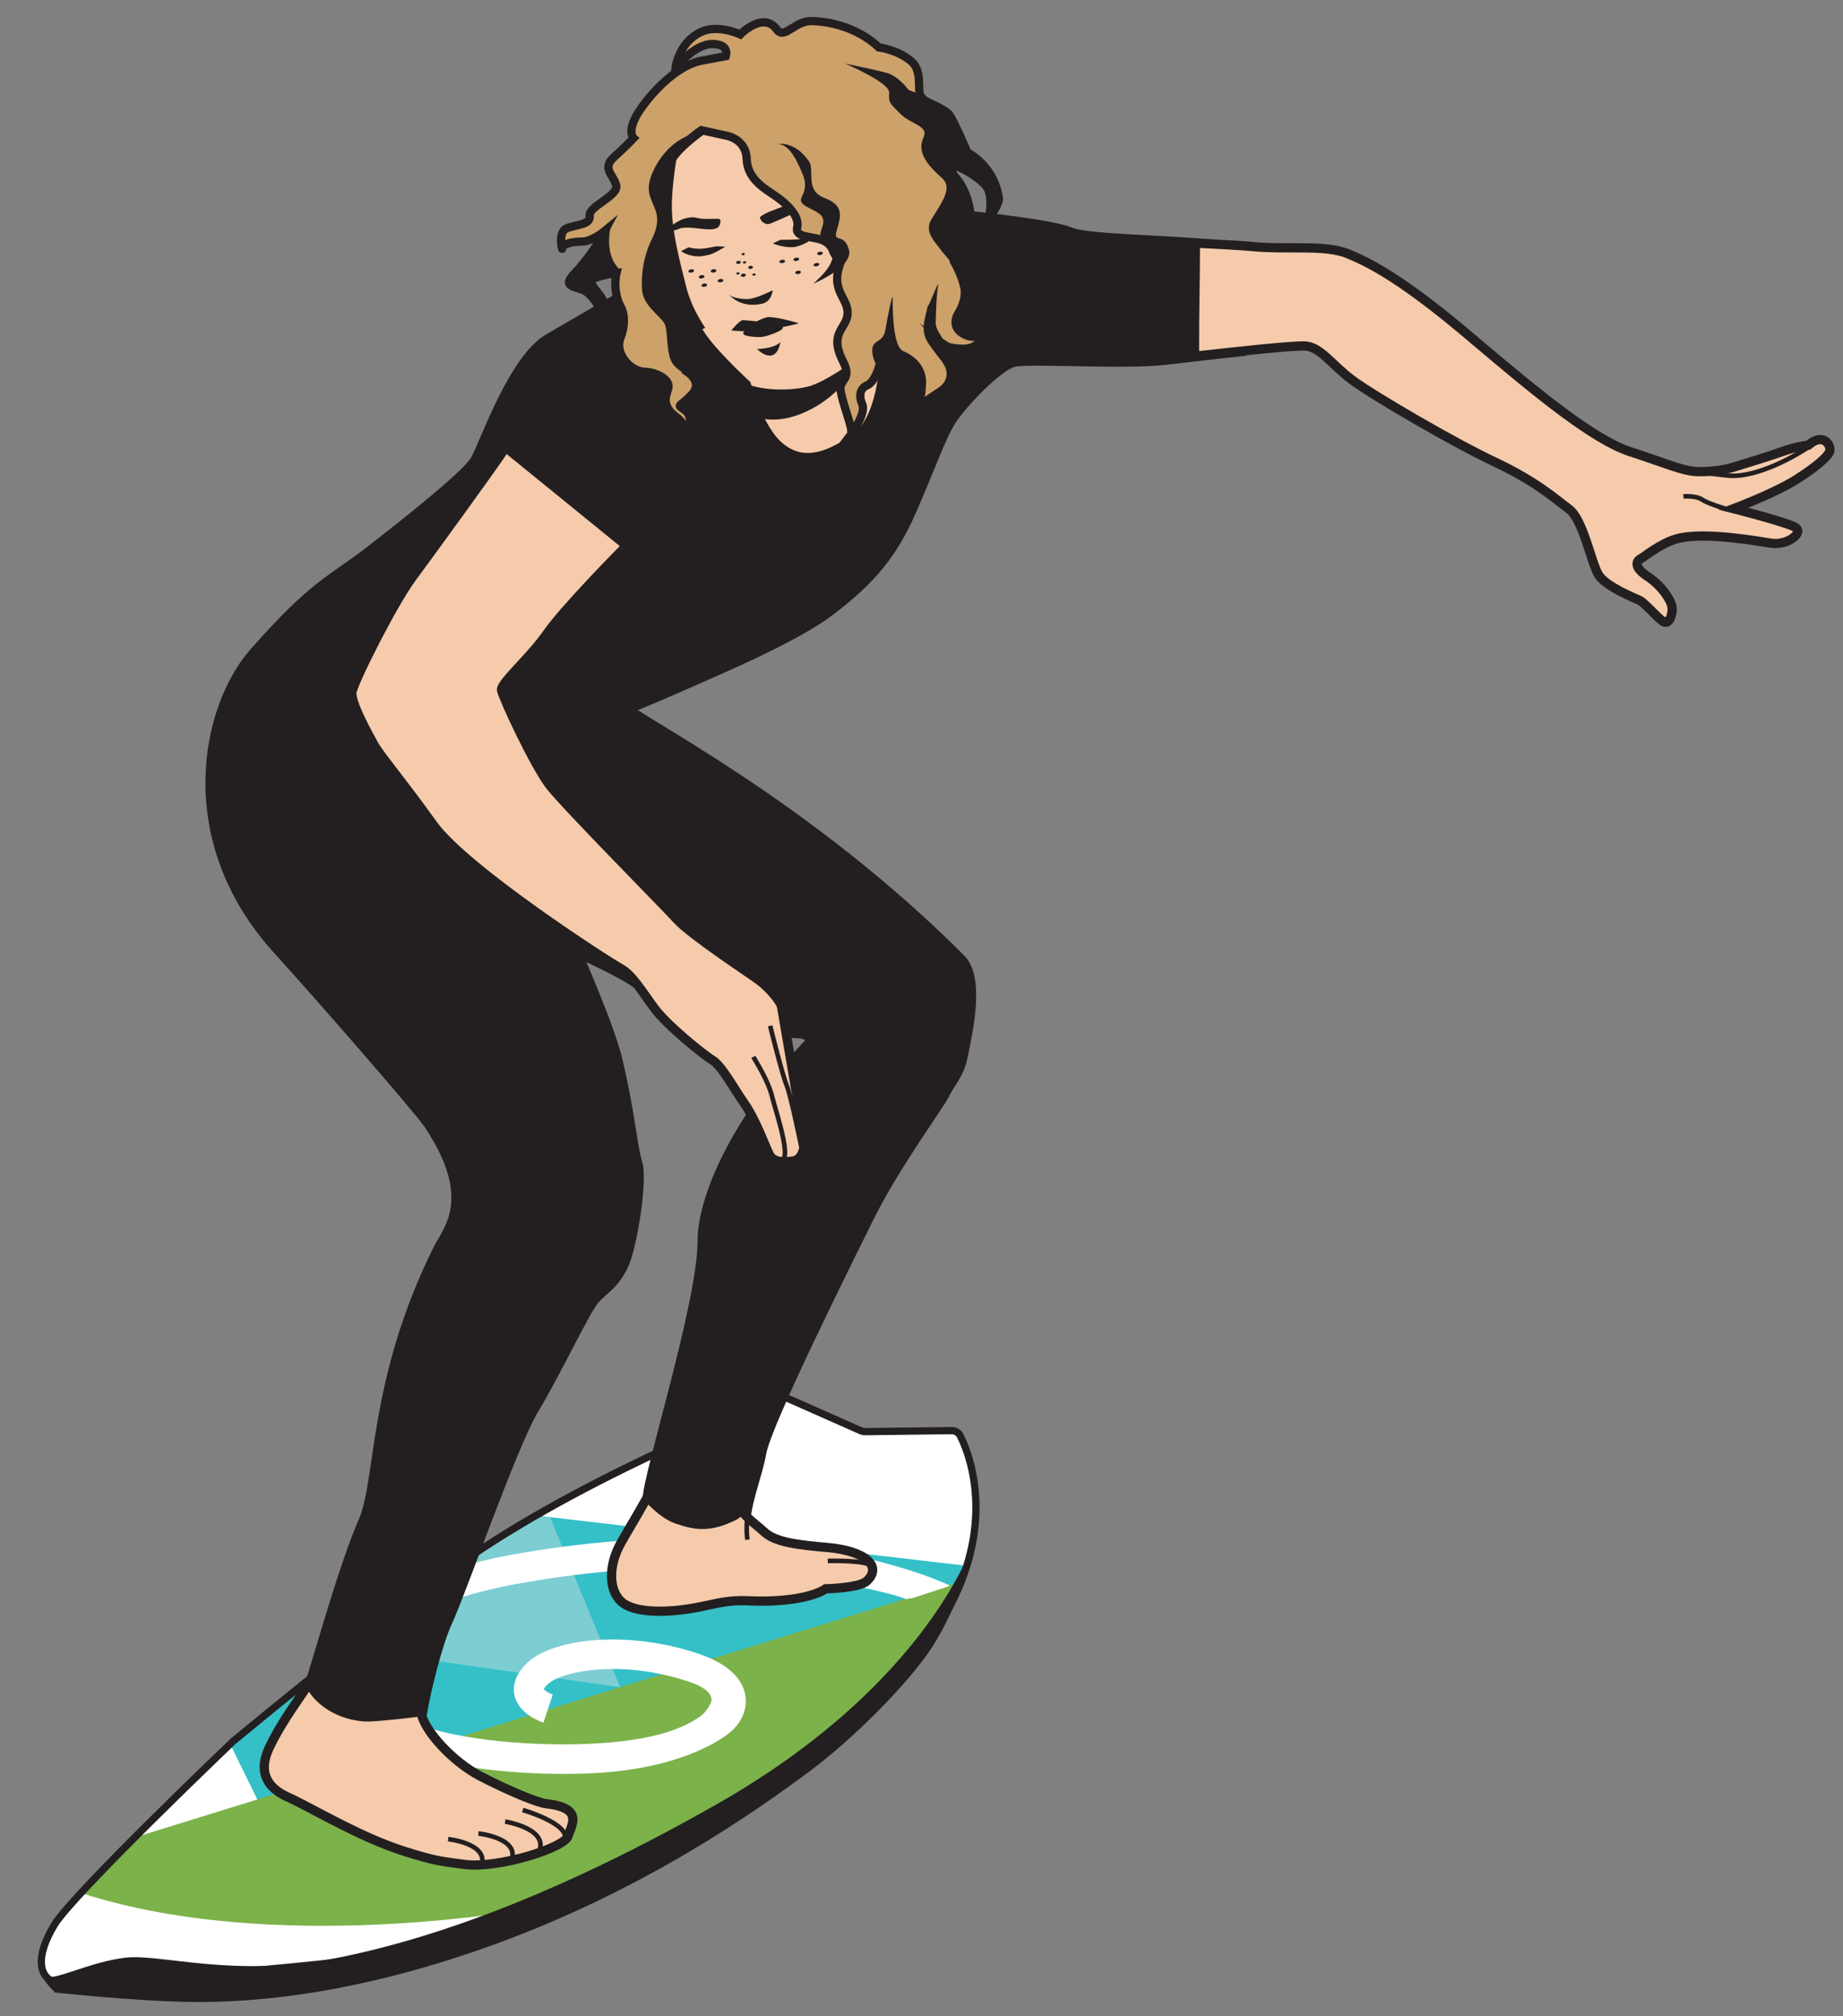<?xml version="1.0" encoding="iso-8859-1"?>
<!-- Generator: Adobe Illustrator 25.0.1, SVG Export Plug-In . SVG Version: 6.00 Build 0)  -->
<svg version="1.1" id="Layer_1" xmlns="http://www.w3.org/2000/svg" xmlns:xlink="http://www.w3.org/1999/xlink" x="0px" y="0px"
	 viewBox="0 0 175.549 192" style="enable-background:new 0 0 175.549 192;" xml:space="preserve">
<rect x="0" y="0" width="175.549" height="192" fill="#808080" stroke="none"/>
<g>
	<g>
		<defs>
			<rect id="SVGID_1_" width="175.549" height="192"/>
		</defs>
		<clipPath id="SVGID_2_">
			<use xlink:href="#SVGID_1_"  style="overflow:visible;"/>
		</clipPath>
		<path style="clip-path:url(#SVGID_2_);fill:#FFFFFF;" d="M4.774,188.881c0,0,41.263,3.119,77.154-24.665
			c0,0,2.876-3.101,7.951-10.188c6.25-8.726,1.206-17.453,1.206-17.453l-8.869-0.283l-7.266-3.243c0,0-20.618,7.204-36.528,19.914
			C21.931,166.137,0,183.753,4.774,188.881"/>
	</g>
	<g>
		<defs>
			<path id="SVGID_3_" d="M36.702,154.135C21.44,167.102,1.56,180.94,6.678,188.739c0,0,42.464,3.42,78.284-27.5
				c0,0,3.771-6.691,8.528-13.654c5.858-8.572,7.007-17.915,7.007-17.915l-8.078,0.533l-7.292-0.645
				C85.127,129.558,57.117,136.791,36.702,154.135"/>
		</defs>
		<clipPath id="SVGID_4_">
			<use xlink:href="#SVGID_3_"  style="overflow:visible;"/>
		</clipPath>
		<polygon style="clip-path:url(#SVGID_4_);fill:#35C0C8;" points="25.105,172.572 10.031,141.821 28.329,139.025 
			32.497,142.151 107.654,150.927 		"/>
		<path style="clip-path:url(#SVGID_4_);fill:#7BB24A;" d="M50.59,181.733c0,0-24.928,4.706-43.667-1.734
			c0,0,4.32-4.345,4.613-4.621l80.745-24.994c0,0-10.814,15.088-19.042,20.079C65.011,175.455,53.978,180.608,50.59,181.733"
			/>
		<polygon style="clip-path:url(#SVGID_4_);fill:#7DCED3;" points="20.405,155.15 59.079,160.674 52.403,144.508 
			38.909,142.927 		"/>
		<path style="clip-path:url(#SVGID_4_);fill:#FFFFFF;" d="M60.407,168.455c-1.273,0.205-2.687,0.355-4.255,0.423
			c-5.02,0.217-12.701-0.225-17.826-2.182c-2.693-1.028-5.886-3.211-6.774-6.253c-0.503-1.725-0.163-3.455,0.985-5.003
			c3.614-4.875,13.992-6.98,16.035-7.353c11.291-2.051,21.858-2.137,31.411-0.237c6.841,1.36,10.315,3.044,10.514,3.159
			l-3.512,1.163l-0.698,0.112c0,0-0.538-0.417-6.854-1.672c-9.204-1.83-19.411-1.756-30.357,0.246
			c-5.546,1.011-12.112,3.338-14.278,6.259c-0.62,0.836-0.797,1.666-0.543,2.538c0.486,1.664,2.526,3.436,5.077,4.41
			c4.722,1.804,11.947,2.205,16.699,1.999c6.545-0.282,9.211-1.597,10.693-2.629c0.478-0.332,1.099-1.29,1.054-1.602
			c-0.063-0.446-0.344-1.083-2.167-1.692c-6.389-2.135-12.026-1.022-13.387,0.2c-0.289,0.259-0.401,0.431-0.443,0.514
			c0.136,0.16,0.537,0.401,0.867,0.514l-0.883,2.674c-0.396-0.13-2.395-0.866-2.765-2.626c-0.159-0.754-0.055-1.916,1.343-3.172
			c2.409-2.162,9.274-3.075,16.16-0.775c3.404,1.137,4.329,2.837,4.506,4.062c0.199,1.394-0.502,2.798-1.88,3.756
			C67.772,166.234,65.025,167.71,60.407,168.455"/>
	</g>
	<g>
		<defs>
			<rect id="SVGID_5_" width="175.549" height="192"/>
		</defs>
		<clipPath id="SVGID_6_">
			<use xlink:href="#SVGID_5_"  style="overflow:visible;"/>
		</clipPath>
		<g style="clip-path:url(#SVGID_6_);">
			<g>
				<defs>
					<rect id="SVGID_7_" x="3.593" y="132.801" width="89.712" height="57.85"/>
				</defs>
				<clipPath id="SVGID_8_">
					<use xlink:href="#SVGID_7_"  style="overflow:visible;"/>
				</clipPath>
				<g style="clip-path:url(#SVGID_8_);">
					<defs>
						<rect id="SVGID_9_" x="3.593" y="132.801" width="89.711" height="57.85"/>
					</defs>
					<clipPath id="SVGID_10_">
						<use xlink:href="#SVGID_9_"  style="overflow:visible;"/>
					</clipPath>
					<path style="clip-path:url(#SVGID_10_);fill:none;stroke:#231F20;stroke-width:0.689;stroke-miterlimit:10;" d="
						M22.236,165.791c-0.018,0.015-0.032,0.028-0.049,0.044c-0.646,0.617-15.234,14.558-16.99,17.438
						c-1.963,3.22-1.399,5.139,0.106,5.481c1.505,0.341,24.962-1.306,33.948-2.851c8.988-1.546,33.466-14.645,42.76-22.721
						c14.891-12.94,10.685-23.98,9.462-26.442c-0.157-0.317-0.485-0.509-0.839-0.505l-8.241,0.099
						c-0.133,0.002-0.266-0.026-0.388-0.079l-6.839-3.03c-0.227-0.1-0.48-0.108-0.711-0.017
						c-2.739,1.068-20.53,8.167-31.798,16.542C37.438,153.63,33.734,156.324,22.236,165.791z"/>
					<path style="clip-path:url(#SVGID_10_);fill:#231F20;" d="M5.233,189.744c0,0,7.089,0.766,12.394,0.891
						c7.882,0.186,17.882-1.26,29.455-5.465c14.709-5.345,25.363-13.046,29.826-16.334c4.464-3.289,9.77-8.712,11.865-11.966
						c3.112-4.831,4.048-10.275,4.048-10.275s-4.091,13.591-24.549,25.22c-14.586,8.29-26.55,12.743-36.284,14.656
						c-9.734,1.914-16.668-0.442-20.04-0.043c-3.373,0.4-6.521,2.115-7.526,1.808C3.418,187.929,5.233,189.744,5.233,189.744
						"/>
				</g>
			</g>
		</g>
		<path style="clip-path:url(#SVGID_6_);fill:#F5CBAB;" d="M85.052,17.756c0,0,2.309-0.484,2.605,0.281
			c0.295,0.764,0.194,2.976,0.04,4.229c-0.153,1.253-1.164,1.925-1.164,1.925s-0.701,3.31-1.816,5.465
			c-2.747,5.308-4.759,5.676-5.36,6.037c-0.601,0.362-4.475,1.694-5.605,1.652c-2.919-0.109-4.43-2.371-5.467-3.811
			c-1.036-1.441-2.685-3.41-3.375-6.21c-0.56-2.276-1.26-4.802-1.35-7.237c-0.076-2.022,0.482-6.808,1.672-9.775
			c1.191-2.967,10.763-4.938,13.802-2.806C82.073,9.639,84.747,14.797,85.052,17.756"/>
		<path style="clip-path:url(#SVGID_6_);fill:none;stroke:#231F20;stroke-width:0.881;stroke-miterlimit:10;" d="M85.052,17.756
			c0,0,2.309-0.484,2.605,0.281c0.295,0.764,0.194,2.976,0.04,4.229c-0.153,1.253-1.164,1.925-1.164,1.925s-0.701,3.31-1.816,5.465
			c-2.747,5.308-4.759,5.676-5.36,6.037c-0.601,0.362-4.475,1.694-5.605,1.652c-2.919-0.109-4.43-2.371-5.467-3.811
			c-1.036-1.441-2.685-3.41-3.375-6.21c-0.56-2.276-1.26-4.802-1.35-7.237c-0.076-2.022,0.482-6.808,1.672-9.775
			c1.191-2.967,10.763-4.938,13.802-2.806C82.073,9.639,84.747,14.797,85.052,17.756z"/>
		<path style="clip-path:url(#SVGID_6_);fill:#F5CBAB;" d="M85.029,24.248c0,0,4.698,11.509,4.433,13.098
			c-0.265,1.59-16.541,17.072-18.922,14.69c-2.382-2.382-4.435-20.386-4.435-20.386L85.029,24.248z"/>
		<path style="clip-path:url(#SVGID_6_);fill:#F5CBAB;" d="M31.24,157.102c0.422-0.98,0.932-2.459,1.522-3.771
			c3.073,1.373,5.672,2.503,8.667,4.036c-0.771,2.18-1.491,4.562-1.323,5.69c0.258,1.73,3.015,4.723,5.669,6.097
			c2.654,1.373,5.383,2.511,6.239,2.607c3.565,0.401,2.468,1.946,2.094,3.09c-0.374,1.144-6.746,3.12-9.863,2.695
			c-2.019-0.275-2.689-0.272-5.809-1.275c-3.967-1.275-7.81-3.574-10.626-4.959c-0.604-0.297-3.824-1.36-2.17-4.872
			C27.293,162.928,29.926,160.155,31.24,157.102"/>
		<path style="clip-path:url(#SVGID_6_);fill:none;stroke:#231F20;stroke-width:0.881;stroke-miterlimit:10;" d="M31.24,157.102
			c0.422-0.98,0.932-2.459,1.522-3.771c3.073,1.373,5.672,2.503,8.667,4.036c-0.771,2.18-1.491,4.562-1.323,5.69
			c0.258,1.73,3.015,4.723,5.669,6.097c2.654,1.373,5.383,2.511,6.239,2.607c3.565,0.401,2.468,1.946,2.094,3.09
			c-0.374,1.144-6.746,3.12-9.863,2.695c-2.019-0.275-2.689-0.272-5.809-1.275c-3.967-1.275-7.81-3.574-10.626-4.959
			c-0.604-0.297-3.824-1.36-2.17-4.872C27.293,162.928,29.926,160.155,31.24,157.102z"/>
		<path style="clip-path:url(#SVGID_6_);fill:none;stroke:#231F20;stroke-width:0.44;stroke-miterlimit:10;" d="M42.686,175.137
			c0,0,3.733,0.396,3.212,2.379"/>
		<path style="clip-path:url(#SVGID_6_);fill:none;stroke:#231F20;stroke-width:0.44;stroke-miterlimit:10;" d="M45.566,174.6
			c0,0,3.733,0.396,3.212,2.379"/>
		<path style="clip-path:url(#SVGID_6_);fill:none;stroke:#231F20;stroke-width:0.44;stroke-miterlimit:10;" d="M48.116,173.467
			c0,0,3.839,0.608,3.318,2.591"/>
		<path style="clip-path:url(#SVGID_6_);fill:none;stroke:#231F20;stroke-width:0.44;stroke-miterlimit:10;" d="M49.791,172.364
			c0,0,4.725,1.356,3.981,2.95"/>
		<path style="clip-path:url(#SVGID_6_);fill:#231F20;" d="M29.312,160.041c-0.236,0.852,1.867,3.527,5.542,3.71
			c0.825,0.036,5.13-0.428,5.631-0.568c0.343-2.109,1.464-6.673,2.421-8.707c1.241-2.634,6.137-16.739,8.21-20.177
			c2.072-3.439,4.896-9.409,5.708-10.346c0.813-0.938,1.838-1.363,2.778-3.272c0.941-1.909,1.9-8.414,1.396-9.972
			c-0.504-1.558-0.638-4.463-1.913-9.882c-0.772-3.283-4.373-11.384-4.373-11.384l-3.877-17.792c0,0,5.979-2.797,8.049-3.514
			c2.07-0.716,6.221-2.562,9.923-4.202c3.701-1.64,7.925-3.69,10.184-5.365c4.448-3.298,6.405-6.029,8.041-9.733
			c1.751-3.964,2.868-7.231,3.868-8.741c0.999-1.509,4.29-4.993,5.734-5.345c1.445-0.351,10.382,0.267,14.395-0.195
			c1.965-0.227,4.94-0.58,7.494-0.845c0.016-1.34-0.095-2.98-0.234-4.31c-0.216-2.068-0.674-4.328-1.506-6.249
			c-4.994-0.638-12.985-0.574-14.771-1.313c-2.175-0.901-11.786-1.781-11.786-1.781l-2.303,0.071c0,0-1.057,3.559-1.278,4.817
			c-0.232,1.325-2.573,7.233-2.573,7.233s0.2,7.273-2.756,9.346c-2.957,2.074-5.087,2.391-6.962,0.766
			c-1.876-1.626-3.043-5.806-3.043-5.806s-2.788-2.539-4.093-4.334c-2.112-2.906-2.899-7.279-2.899-7.279s-8.674,5.103-12.183,7.123
			c-3.509,2.02-6.239,10.183-7.105,11.673c-0.867,1.49-7.329,6.529-9.854,8.493c-3.825,2.975-5.283,3.118-11.157,9.775
			c-4.782,5.419-7.332,18.171,2.231,28.69c4.466,4.913,13.51,15.324,14.345,16.577c4.463,6.694,2.019,9.563,0.957,11.476
			c-6.376,12.751-5.489,22.213-7.226,26.139C32.393,149.189,29.565,159.557,29.312,160.041"/>
		<path style="clip-path:url(#SVGID_6_);fill:none;stroke:#231F20;stroke-width:0.375;stroke-miterlimit:10;" d="M29.312,160.041
			c-0.236,0.852,1.867,3.527,5.542,3.71c0.825,0.036,5.13-0.428,5.631-0.568c0.343-2.109,1.464-6.673,2.421-8.707
			c1.241-2.634,6.137-16.739,8.21-20.177c2.072-3.439,4.896-9.409,5.708-10.346c0.813-0.938,1.838-1.363,2.778-3.272
			c0.941-1.909,1.9-8.414,1.396-9.972c-0.504-1.558-0.638-4.463-1.913-9.882c-0.772-3.283-4.373-11.384-4.373-11.384l-3.877-17.792
			c0,0,5.979-2.797,8.049-3.514c2.07-0.716,6.221-2.562,9.923-4.202c3.701-1.64,7.925-3.69,10.184-5.365
			c4.448-3.298,6.405-6.029,8.041-9.733c1.751-3.964,2.868-7.231,3.868-8.741c0.999-1.509,4.29-4.993,5.734-5.345
			c1.445-0.351,10.382,0.267,14.395-0.195c1.965-0.227,4.94-0.58,7.494-0.845c0.016-1.34-0.095-2.98-0.234-4.31
			c-0.216-2.068-0.674-4.328-1.506-6.249c-4.994-0.638-12.985-0.574-14.771-1.313c-2.175-0.901-11.786-1.781-11.786-1.781
			l-2.303,0.071c0,0-1.057,3.559-1.278,4.817c-0.232,1.325-2.573,7.233-2.573,7.233s0.2,7.273-2.756,9.346
			c-2.957,2.074-5.087,2.391-6.962,0.766c-1.876-1.626-3.043-5.806-3.043-5.806s-2.788-2.539-4.093-4.334
			c-2.112-2.906-2.899-7.279-2.899-7.279s-8.674,5.103-12.183,7.123c-3.509,2.02-6.239,10.183-7.105,11.673
			c-0.867,1.49-7.329,6.529-9.854,8.493c-3.825,2.975-5.283,3.118-11.157,9.775c-4.782,5.419-7.332,18.171,2.231,28.69
			c4.466,4.913,13.51,15.324,14.345,16.577c4.463,6.694,2.019,9.563,0.957,11.476c-6.376,12.751-5.489,22.213-7.226,26.139
			C32.393,149.189,29.565,159.557,29.312,160.041z"/>
		<path style="clip-path:url(#SVGID_6_);fill:#231F20;" d="M58.979,66.612c-5.907,1.631-20.22,12.229-26.14,13.814
			c-1.52,0.407,24.201,10.923,27.521,13.388c9.453,7.02,16.856,3.788,16.471,5.384c-6.831,7.184-10.201,14.691-10.201,18.985
			c0,5.951-5.243,22.243-5.243,24.652c0,0.884,6.835,7.778,10.426,6.974c0.804-0.186-0.954-3.73-0.508-3.999
			c-0.233-2.125,1.108-5.152,1.488-7.367c0.492-2.87,8.425-18.713,10.2-22.314c2.48-5.03,6.706-10.695,7.239-11.815
			c0.533-1.121,1.408-1.804,1.804-3.895c0.397-2.091,1.654-7.313-0.329-9.297C76.862,76.278,61.168,68.604,58.979,66.612"/>
		<path style="clip-path:url(#SVGID_6_);fill:none;stroke:#231F20;stroke-width:0.375;stroke-miterlimit:10;" d="M58.979,66.612
			c-5.907,1.631-20.22,12.229-26.14,13.814c-1.52,0.407,24.201,10.923,27.521,13.388c9.453,7.02,16.856,3.788,16.471,5.384
			c-6.831,7.184-10.201,14.691-10.201,18.985c0,5.951-5.243,22.243-5.243,24.652c0,0.884,6.835,7.778,10.426,6.974
			c0.804-0.186-0.954-3.73-0.508-3.999c-0.233-2.125,1.108-5.152,1.488-7.367c0.492-2.87,8.425-18.713,10.2-22.314
			c2.48-5.03,6.706-10.695,7.239-11.815c0.533-1.121,1.408-1.804,1.804-3.895c0.397-2.091,1.654-7.313-0.329-9.297
			C76.862,76.278,61.168,68.604,58.979,66.612z"/>
		<path style="clip-path:url(#SVGID_6_);fill:#F5CBAB;" d="M59.378,52.279c0,0-5.675,5.745-7.241,8.019
			c-1.566,2.275-4.463,4.748-4.364,5.413c0.099,0.666,3.108,7.157,4.623,9.108c1.516,1.951,10.804,11.317,12.107,12.755
			c1.303,1.439,6.883,5.098,7.801,5.778c0.918,0.679,2.068,2.005,2.147,2.537c0.08,0.532,2.013,11.675,2.132,12.473
			c0.119,0.799-0.102,2.056-1.034,2.195c-0.931,0.139-1.883,0.145-2.268-0.614c-0.386-0.759-1.315-3.342-2.352-4.82
			c-1.037-1.479-2.173-3.623-3.071-4.169c-0.898-0.546-4.302-3.305-5.492-4.896c-1.19-1.592-2.114-3.223-3.298-3.863
			c-1.183-0.64-14.732-9.37-17.822-13.672c-3.091-4.302-5.065-6.593-5.623-7.599c-0.558-1.005-2.233-4.021-2.105-4.993
			c0.127-0.971,3.907-8.475,5.72-10.922c1.812-2.447,7.683-10.534,8.682-12.044"/>
		<path style="clip-path:url(#SVGID_6_);fill:none;stroke:#231F20;stroke-width:0.881;stroke-miterlimit:10;" d="M59.378,52.279
			c0,0-5.675,5.745-7.241,8.019c-1.566,2.275-4.463,4.748-4.364,5.413c0.099,0.666,3.108,7.157,4.623,9.108
			c1.516,1.951,10.804,11.317,12.107,12.755c1.303,1.439,6.883,5.098,7.801,5.778c0.918,0.679,2.068,2.005,2.147,2.537
			c0.08,0.532,2.013,11.675,2.132,12.473c0.119,0.799-0.102,2.056-1.034,2.195c-0.931,0.139-1.883,0.145-2.268-0.614
			c-0.386-0.759-1.315-3.342-2.352-4.82c-1.037-1.479-2.173-3.623-3.071-4.169c-0.898-0.546-4.302-3.305-5.492-4.896
			c-1.19-1.592-2.114-3.223-3.298-3.863c-1.183-0.64-14.732-9.37-17.822-13.672c-3.091-4.302-5.065-6.593-5.623-7.599
			c-0.558-1.005-2.233-4.021-2.105-4.993c0.127-0.971,3.907-8.475,5.72-10.922c1.812-2.447,7.683-10.534,8.682-12.044"/>
		<path style="clip-path:url(#SVGID_6_);fill:none;stroke:#231F20;stroke-width:0.44;stroke-miterlimit:10;" d="M71.758,100.645
			c0.128,0.253,1.422,2.237,1.793,3.815c0.215,0.912,1.695,5.281,1.064,5.919"/>
		<path style="clip-path:url(#SVGID_6_);fill:none;stroke:#231F20;stroke-width:0.44;stroke-miterlimit:10;" d="M73.358,97.685
			c0,0,1.145,4.637,1.57,5.663c0.425,1.025,1.458,6.132,1.458,6.132"/>
		<path style="clip-path:url(#SVGID_6_);fill:#F5CBAB;" d="M59.181,146.86c1.218-2.125,0.973-1.626,2.49-4.309
			c0.039,0.014,1.359,1.615,2.833,2.126c1.842,0.637,3.188,0.779,5.455-0.354c1.133-0.638,0.484-1.767,0.425-1.347
			c-0.143,1.015,1.568,2.12,2.408,2.905c1.063,0.992,3.188,1.234,6.057,1.488c3.613,0.318,5.207,1.806,3.719,3.187
			c-0.733,0.681-3.931,0.744-3.931,0.744s-1.362,1.098-5.738,1.169c-2.174,0.035-2.51-0.285-5.662,0.432
			c-3.153,0.716-6.482,0.783-7.874-0.233C57.972,151.651,57.856,149.172,59.181,146.86"/>
		<path style="clip-path:url(#SVGID_6_);fill:none;stroke:#231F20;stroke-width:0.881;stroke-miterlimit:10;" d="M59.181,146.86
			c1.218-2.125,0.973-1.626,2.49-4.309c0.039,0.014,1.359,1.615,2.833,2.126c1.842,0.637,3.188,0.779,5.455-0.354
			c1.133-0.638,0.484-1.767,0.425-1.347c-0.143,1.015,1.568,2.12,2.408,2.905c1.063,0.992,3.188,1.234,6.057,1.488
			c3.613,0.318,5.207,1.806,3.719,3.187c-0.733,0.681-3.931,0.744-3.931,0.744s-1.362,1.098-5.738,1.169
			c-2.174,0.035-2.51-0.285-5.662,0.432c-3.153,0.716-6.482,0.783-7.874-0.233C57.972,151.651,57.856,149.172,59.181,146.86z
			"/>
		<path style="clip-path:url(#SVGID_6_);fill:none;stroke:#231F20;stroke-width:0.44;stroke-miterlimit:10;" d="M71.447,142.268
			c0,0-0.506,2.893-0.248,4.356"/>
		<path style="clip-path:url(#SVGID_6_);fill:none;stroke:#231F20;stroke-width:0.44;stroke-miterlimit:10;" d="M78.849,148.643
			c0,0,3.825-0.106,4.25,0.531"/>
		<path style="clip-path:url(#SVGID_6_);fill:#231F20;" d="M78.954,19.776c0,0-0.992-0.866-1.59-0.852s-2.017,0.431-2.845,0.765
			c-0.76,0.306-1.59,0.538-2.102,0.959c-0.152,0.125,0.338,0.903,0.979,0.637c0.823-0.341,1.863-0.815,2.904-1.284
			C76.947,19.71,78.954,19.776,78.954,19.776"/>
		<path style="clip-path:url(#SVGID_6_);fill:#231F20;" d="M68.439,20.833c0.109-0.003,0.203,0.126,0.191,0.265
			c-0.053,0.614-0.428,0.763-1.173,0.742c-0.846-0.025-2.185-0.342-2.836-0.028c-0.583,0.281-1.003,0.035-1.003,0.035
			s0.613-0.727,1.545-1.016c0.933-0.289,1.19-0.04,1.684-0.001C67.237,20.861,68.063,20.843,68.439,20.833"/>
		<path style="clip-path:url(#SVGID_6_);fill:#231F20;" d="M70.793,31.754c0.049,0.325,1.489,0.379,1.863,0.323
			c0.373-0.055,1.957-0.561,1.909-0.885c-0.049-0.325-1.711-0.346-2.085-0.291C72.107,30.957,70.745,31.429,70.793,31.754"/>
		<path style="clip-path:url(#SVGID_6_);fill:#231F20;" d="M81.79,34.061c0,0-3.183,2.38-4.894,2.771
			c-1.711,0.391-4.426,0.433-6.379-0.501l-0.016,2.633c0,0,2.303,2.061,6.251,0.248
			C79.541,37.931,81.267,35.726,81.79,34.061"/>
		<path style="clip-path:url(#SVGID_6_);fill:#231F20;" d="M77.5,25.285c0.037,0.078,0.188,0.104,0.336,0.059
			c0.149-0.044,0.239-0.144,0.201-0.221c-0.037-0.078-0.188-0.105-0.336-0.06S77.463,25.207,77.5,25.285"/>
		<path style="clip-path:url(#SVGID_6_);fill:#231F20;" d="M70.757,25.006c0.008,0.057,0.086,0.093,0.173,0.08
			c0.088-0.013,0.152-0.07,0.143-0.127c-0.009-0.058-0.086-0.094-0.174-0.08C70.812,24.892,70.749,24.949,70.757,25.006"/>
		<path style="clip-path:url(#SVGID_6_);fill:#231F20;" d="M71.27,25.494c0.012,0.081,0.122,0.132,0.246,0.114
			c0.124-0.019,0.214-0.1,0.202-0.181c-0.012-0.081-0.122-0.132-0.246-0.114C71.348,25.332,71.258,25.413,71.27,25.494"/>
		<path style="clip-path:url(#SVGID_6_);fill:#231F20;" d="M70.629,24.223c0.008,0.057,0.086,0.093,0.173,0.08
			c0.088-0.013,0.152-0.07,0.143-0.127c-0.009-0.058-0.086-0.094-0.174-0.08C70.683,24.108,70.62,24.166,70.629,24.223"/>
		<path style="clip-path:url(#SVGID_6_);fill:#231F20;" d="M70.123,25.019c0.012,0.079,0.119,0.129,0.239,0.111
			c0.121-0.018,0.209-0.097,0.197-0.176c-0.011-0.079-0.119-0.129-0.239-0.111C70.199,24.861,70.111,24.94,70.123,25.019"/>
		<path style="clip-path:url(#SVGID_6_);fill:#231F20;" d="M70.14,26.061c0.008,0.057,0.086,0.093,0.173,0.08
			c0.088-0.013,0.152-0.07,0.143-0.127c-0.009-0.058-0.086-0.094-0.174-0.08C70.195,25.947,70.132,26.004,70.14,26.061"/>
		<path style="clip-path:url(#SVGID_6_);fill:#231F20;" d="M70.575,26.244c0.013,0.083,0.125,0.136,0.252,0.117
			c0.127-0.019,0.22-0.102,0.207-0.186c-0.012-0.083-0.125-0.135-0.252-0.116C70.654,26.078,70.562,26.16,70.575,26.244"/>
		<path style="clip-path:url(#SVGID_6_);fill:#231F20;" d="M71.665,26.168c0.008,0.057,0.086,0.093,0.173,0.08
			c0.088-0.013,0.152-0.07,0.143-0.127c-0.009-0.058-0.086-0.094-0.174-0.08C71.72,26.054,71.657,26.111,71.665,26.168"/>
		<path style="clip-path:url(#SVGID_6_);fill:#231F20;" d="M67.7,25.837c0.013,0.087,0.143,0.14,0.291,0.118
			s0.257-0.11,0.244-0.198c-0.013-0.087-0.143-0.14-0.291-0.118C67.796,25.662,67.687,25.75,67.7,25.837"/>
		<path style="clip-path:url(#SVGID_6_);fill:#231F20;" d="M66.818,27.198c0.013,0.087,0.143,0.14,0.291,0.118
			s0.257-0.11,0.244-0.198c-0.013-0.087-0.143-0.14-0.291-0.118C66.914,27.022,66.805,27.111,66.818,27.198"/>
		<path style="clip-path:url(#SVGID_6_);fill:#231F20;" d="M66.563,26.397c0.013,0.088,0.143,0.141,0.291,0.118
			c0.148-0.022,0.257-0.11,0.244-0.198c-0.013-0.087-0.143-0.14-0.291-0.118C66.659,26.221,66.55,26.31,66.563,26.397"/>
		<path style="clip-path:url(#SVGID_6_);fill:#231F20;" d="M65.573,25.842c0.013,0.087,0.143,0.141,0.291,0.118
			c0.148-0.022,0.257-0.11,0.244-0.198c-0.013-0.087-0.143-0.14-0.291-0.118C65.669,25.666,65.56,25.755,65.573,25.842"/>
		<path style="clip-path:url(#SVGID_6_);fill:#231F20;" d="M77.843,24.172c0.013,0.087,0.143,0.141,0.291,0.118
			c0.148-0.022,0.257-0.11,0.244-0.198c-0.013-0.087-0.143-0.14-0.291-0.118C77.939,23.996,77.83,24.085,77.843,24.172"/>
		<path style="clip-path:url(#SVGID_6_);fill:#231F20;" d="M68.364,26.764c0.013,0.087,0.143,0.14,0.291,0.118
			s0.257-0.11,0.244-0.198c-0.013-0.087-0.143-0.14-0.291-0.118C68.46,26.588,68.351,26.677,68.364,26.764"/>
		<path style="clip-path:url(#SVGID_6_);fill:#231F20;" d="M75.58,24.734c0.013,0.087,0.143,0.14,0.291,0.118
			s0.257-0.11,0.244-0.198c-0.013-0.087-0.143-0.14-0.291-0.118C75.676,24.558,75.567,24.647,75.58,24.734"/>
		<path style="clip-path:url(#SVGID_6_);fill:#231F20;" d="M75.754,25.98c0.013,0.087,0.143,0.14,0.291,0.118
			s0.257-0.11,0.244-0.198c-0.013-0.087-0.143-0.14-0.291-0.118C75.85,25.804,75.741,25.893,75.754,25.98"/>
		<path style="clip-path:url(#SVGID_6_);fill:#231F20;" d="M74.243,24.934c0.013,0.087,0.143,0.141,0.291,0.118
			c0.148-0.022,0.257-0.11,0.244-0.198c-0.013-0.087-0.143-0.14-0.291-0.118C74.338,24.758,74.23,24.847,74.243,24.934"/>
		<path style="clip-path:url(#SVGID_6_);fill:#231F20;" d="M72.119,33.234c0,0,1.653-0.019,2.213-0.67c0,0-0.138,1.137-0.829,1.28
			C72.811,33.989,72.119,33.234,72.119,33.234"/>
		<path style="clip-path:url(#SVGID_6_);fill:#231F20;" d="M69.656,31.47c0,0,0.787-0.994,1.123-0.984
			c0.336,0.01,1.299,0.117,1.299,0.117s0.815-0.441,1.223-0.413c1.165,0.078,2.784,0.594,2.784,0.594s-0.57,0.231-3.523,0.706
			C71.499,31.661,69.656,31.47,69.656,31.47"/>
		<path style="clip-path:url(#SVGID_6_);fill:#231F20;" d="M78.03,21.75c0,0-1.124,0.934-1.815,1.018
			c-0.692,0.083-1.882,0.067-1.882,0.067l-0.709,0.343c0,0,0.914,0.421,1.947,0.357c0.501-0.03,1.36-0.426,1.793-0.793
			C77.797,22.375,78.03,21.75,78.03,21.75"/>
		<path style="clip-path:url(#SVGID_6_);fill:#231F20;" d="M68.19,23.456c0,0-1.052,0.248-1.575,0.235
			c-0.713-0.017-1.019-0.143-1.019-0.143l-0.718,0.357c0,0,0.443,0.387,1.297,0.486c0.551,0.064,0.882-0.018,1.407-0.142
			c0.527-0.123,1.496-0.767,1.496-0.767L68.19,23.456z"/>
		<path style="clip-path:url(#SVGID_6_);fill:#231F20;" d="M73.598,27.639c0,0-1.641,0.857-2.46,0.843
			c-0.818-0.014-1.457-0.191-1.696-0.428c0,0,1.064,1.361,3.168,0.866C73.529,28.704,73.598,27.639,73.598,27.639"/>
		<path style="clip-path:url(#SVGID_6_);fill:#231F20;" d="M85.854,19.485c0,0,1.011-1.738,1.039-1.243
			c0.029,0.494,0.021,1.811,0.021,1.811S86.64,18.37,85.854,19.485"/>
		<path style="clip-path:url(#SVGID_6_);fill:#231F20;" d="M86.079,20.54c0,0-0.12,0.109,0.066,0.444
			c0.186,0.335,0.188,0.652,0.177,0.881c-0.011,0.228,0.329-1.138,0.245-1.398C86.483,20.208,86.079,20.54,86.079,20.54"/>
		<path style="clip-path:url(#SVGID_6_);fill:none;stroke:#231F20;stroke-width:0.44;stroke-miterlimit:10;" d="M85.218,16.586
			c0,0,1.699,5.008,0.874,9.213"/>
		<path style="clip-path:url(#SVGID_6_);fill:#CCA16A;" d="M92.189,31.991c-1.876-0.671-0.933-2.116-0.933-2.116
			s0.884-1.3,0.587-2.577c-0.298-1.278-0.991-2.427-0.991-2.427s-0.271-1.486-0.014-1.469c-0.305-1.033,0.333-0.612,1.088-1.505
			c-0.037-0.04-0.085-0.074-0.119-0.115c-0.57-0.68-0.723-1.444-0.742-2.303c0.019,0.848-0.035-0.046-0.084-0.25
			c-0.032-0.129-0.067-0.256-0.106-0.382c0.045,0.138,0.075,0.231,0.099,0.302c-0.248-0.694-0.014-1.471-0.126-2.201
			c-0.126-0.821-0.41-1.522-0.023-2.159c-0.078-0.023-0.125-0.036-0.125-0.036s0.266-2.199-0.508-3.38
			c-0.853-1.301-1.958-1.511-2.46-2.157c-0.448-0.576,0.22-2.393-0.935-3.383c-1.291-1.106-3.097-1.322-3.097-1.322
			s-2.246-2.394-6.395-2.504c-1.601-0.043-2.603,1.799-3.301,0.819c-1.287-1.807-3.494,0.454-3.494,0.454s-2.117-1.008-3.748-0.23
			c-2.158,1.028-2.415,3.419-2.415,3.419s1.734-2.255,3.47-2.275c1.735-0.019,1.321,1.151,1.321,1.151l-2.313,0.432
			c-2.313,0.432-4.772,2.999-5.978,4.867c-1.205,1.867-0.493,2.512-0.493,2.512s-0.705,0.747-1.881,1.821
			c-1.177,1.075-0.046,1.643,0.218,2.661c0.264,1.019-2.641,1.997-2.523,2.903c0.118,0.906-1.339,0.832-2.212,1.209
			c-0.872,0.376-0.361,2.284-0.412,1.896c-0.05-0.389,0.968-0.652,1.892-0.641c0.922,0.012,2.144-0.992,2.144-0.992l-0.558,1.049
			c0,0-1.092,1.722-2.252,2.925c-1.16,1.204-0.367,1.233,0.736,1.616c1.102,0.383,2.215,2.871,2.215,2.871s0.336-0.978-0.477-2.206
			c-0.073-0.112-0.156-0.223-0.247-0.333c-1.091-1.306-0.703-1.356,0.057-1.586c0.76-0.231,1.666-0.348,1.666-0.348
			s-0.428,1.687,0.42,3.235c0.396,0.724,0.385,1.875-0.045,2.96c-0.577,1.458,0.953,3.162,2.264,3.203
			c1.248,0.04,2.364,0.744,2.318,1.408c-0.045,0.664-0.938,1.669,0.775,2.927c1.026,0.753,1.045,1.97,1.045,1.97
			s0.671-1.93-0.207-2.606c-0.877-0.675-0.68-0.175,0.592-1.524c1.273-1.35-0.789-2.39-0.789-2.39s1.49,0.665,1.749,1.154
			c0.322,0.606-0.252,2.173,0.232,3.318c0.578,1.368,1.645,1.325,1.645,1.325s-1.759-2.079-0.227-3.462
			c1.531-1.384-0.352-1.818-1.342-2.347c-0.99-0.53,0.64-1.453,0.64-1.453l-1.685-2.069c-1.052-1.221-1.917-3.646-2.255-5.222
			c-0.316-1.472-0.409-3.574-0.648-5.078c-0.296-1.872,0.15-4.59,0.465-5.478c0.64-1.805,3.131-3.478,3.131-3.478l2.274,0.503
			c0,0,1.969,0.24,2.048,2.233c0.072,1.812,1.477,2.684,2.63,3.456c1.153,0.771,2.439,1.972,2.185,3.058
			c-0.253,1.086,1.594,0.786,2.584,1.315c0.93,0.498,0.821,1.267,0.964,1.137c0.151,0.933,1.213-0.386,0.983,0.048
			c-1.654,3.114-0.001,3.933,0.239,5.292c0.324,1.835-1.956,1.975-0.394,5.001c0.9,1.744-0.433,1.695-0.247,2.739
			c0.341,1.926,1.408,3.951,0.885,4.356c0,0,1.579-2.08,1.186-3.014c-0.393-0.934-0.151-1.571,0.461-1.828
			c0.7-0.295,1.092-1.646,1.092-1.646s0.936,0.408,0.841,1.005c-0.095,0.597-0.331,5.087,1.437,4.779c0,0-1.203-2.124-0.11-2.755
			c1.725-0.997,0.457-2.687,0.457-2.687s0.844,0.417,1.316,1.014c0.472,0.597-0.3,2.505-0.3,2.505s0.31-0.4,2.134-1.559
			c1.823-1.158,0.828-2.739,0.828-2.739c1.174-0.837,0.18-1.282-0.179-1.67c0.303,0.201,1.445,0.342,2.099,0.236
			c1.187-0.194,2.015-1.71,2.015-1.71S93.194,32.351,92.189,31.991"/>
		<path style="clip-path:url(#SVGID_6_);fill:none;stroke:#231F20;stroke-width:0.786;stroke-miterlimit:10;" d="M92.189,31.991
			c-1.876-0.671-0.933-2.116-0.933-2.116s0.884-1.3,0.587-2.577c-0.298-1.278-0.991-2.427-0.991-2.427s-0.271-1.486-0.014-1.469
			c-0.305-1.033,0.333-0.612,1.088-1.505c-0.037-0.04-0.085-0.074-0.119-0.115c-0.57-0.68-0.723-1.444-0.742-2.303
			c0.019,0.848-0.035-0.046-0.084-0.25c-0.032-0.129-0.067-0.256-0.106-0.382c0.045,0.138,0.075,0.231,0.099,0.302
			c-0.248-0.694-0.014-1.471-0.126-2.201c-0.126-0.821-0.41-1.522-0.023-2.159c-0.078-0.023-0.125-0.036-0.125-0.036
			s0.266-2.199-0.508-3.38c-0.853-1.301-1.958-1.511-2.46-2.157c-0.448-0.576,0.22-2.393-0.935-3.383
			c-1.291-1.106-3.097-1.322-3.097-1.322s-2.246-2.394-6.395-2.504c-1.601-0.043-2.603,1.799-3.301,0.819
			c-1.287-1.807-3.494,0.454-3.494,0.454s-2.117-1.008-3.748-0.23c-2.158,1.028-2.415,3.419-2.415,3.419s1.734-2.255,3.47-2.275
			c1.735-0.019,1.321,1.151,1.321,1.151l-2.313,0.432c-2.313,0.432-4.772,2.999-5.978,4.867c-1.205,1.867-0.493,2.512-0.493,2.512
			s-0.705,0.747-1.881,1.821c-1.177,1.075-0.046,1.643,0.218,2.661c0.264,1.019-2.641,1.997-2.523,2.903
			c0.118,0.906-1.339,0.832-2.212,1.209c-0.872,0.376-0.361,2.284-0.412,1.896c-0.05-0.389,0.968-0.652,1.892-0.641
			c0.922,0.012,2.144-0.992,2.144-0.992l-0.558,1.049c0,0-1.092,1.722-2.252,2.925c-1.16,1.204-0.367,1.233,0.736,1.616
			c1.102,0.383,2.215,2.871,2.215,2.871s0.336-0.978-0.477-2.206c-0.073-0.112-0.156-0.223-0.247-0.333
			c-1.091-1.306-0.703-1.356,0.057-1.586c0.76-0.231,1.666-0.348,1.666-0.348s-0.428,1.687,0.42,3.235
			c0.396,0.724,0.385,1.875-0.045,2.96c-0.577,1.458,0.953,3.162,2.264,3.203c1.248,0.04,2.364,0.744,2.318,1.408
			c-0.045,0.664-0.938,1.669,0.775,2.927c1.026,0.753,1.045,1.97,1.045,1.97s0.671-1.93-0.207-2.606
			c-0.877-0.675-0.68-0.175,0.592-1.524c1.273-1.35-0.789-2.39-0.789-2.39s1.49,0.665,1.749,1.154
			c0.322,0.606-0.252,2.173,0.232,3.318c0.578,1.368,1.645,1.325,1.645,1.325s-1.759-2.079-0.227-3.462
			c1.531-1.384-0.352-1.818-1.342-2.347c-0.99-0.53,0.64-1.453,0.64-1.453l-1.685-2.069c-1.052-1.221-1.917-3.646-2.255-5.222
			c-0.316-1.472-0.409-3.574-0.648-5.078c-0.296-1.872,0.15-4.59,0.465-5.478c0.64-1.805,3.131-3.478,3.131-3.478l2.274,0.503
			c0,0,1.969,0.24,2.048,2.233c0.072,1.812,1.477,2.684,2.63,3.456c1.153,0.771,2.439,1.972,2.185,3.058
			c-0.253,1.086,1.594,0.786,2.584,1.315c0.93,0.498,0.821,1.267,0.964,1.137c0.151,0.933,1.213-0.386,0.983,0.048
			c-1.654,3.114-0.001,3.933,0.239,5.292c0.324,1.835-1.956,1.975-0.394,5.001c0.9,1.744-0.433,1.695-0.247,2.739
			c0.341,1.926,1.408,3.951,0.885,4.356c0,0,1.579-2.08,1.186-3.014c-0.393-0.934-0.151-1.571,0.461-1.828
			c0.7-0.295,1.092-1.646,1.092-1.646s0.936,0.408,0.841,1.005c-0.095,0.597-0.331,5.087,1.437,4.779c0,0-1.203-2.124-0.11-2.755
			c1.725-0.997,0.457-2.687,0.457-2.687s0.844,0.417,1.316,1.014c0.472,0.597-0.3,2.505-0.3,2.505s0.31-0.4,2.134-1.559
			c1.823-1.158,0.828-2.739,0.828-2.739c1.174-0.837,0.18-1.282-0.179-1.67c0.303,0.201,1.445,0.342,2.099,0.236
			c1.187-0.194,2.015-1.71,2.015-1.71S93.194,32.351,92.189,31.991z"/>
		<path style="clip-path:url(#SVGID_6_);fill:#231F20;" d="M68.232,34.269c0,0-3.629-4.51-3.916-6.649
			c-0.287-2.14-0.35-5.802-0.421-7.58c-0.07-1.777-2.2-3.517,3.628-7.57c0,0-3.181-0.133-5.099,3.408
			c-1.919,3.541,1.345,3.453-0.311,6.843c-0.827,1.696-1.059,3.396-0.957,4.876c0.102,1.48,1.607,2.369,2.114,3.18
			c0.446,0.713,0.061,3.121,0.962,4.056c1.149,1.191,2.507,1.239,2.61,1.505c0.184,0.476,0.086,1.37,0.14,1.59
			c0.053,0.22,0.287,2.748,0.287,2.748s1.141,0.711,1.081,0.313c-0.06-0.398-0.748-2.017-0.195-2.662
			c0.553-0.646,1.602-1.132,0.951-1.819c-0.65-0.686-1.493-0.608-1.432-1.322C67.734,34.471,68.232,34.269,68.232,34.269"/>
		<path style="clip-path:url(#SVGID_6_);fill:#231F20;" d="M77.043,15.342c-1.357-1.943-2.899-1.629-2.899-1.629
			c0.716,0.09,1.377,0.615,2.296,2.833c0.919,2.219-1.198,2.339,0.602,3.247c0.818,0.412,1.362,0.658,1.387,1.28
			c0.024,0.622-0.778,1.542,0.136,2.1c1.916,1.17-0.359,3.169-1.1,3.844c0,0,3.896-1.61,3.384-3.281s-1.532-0.473-1.141-1.824
			c0.391-1.351,0.708-2.343-1.19-3.068C76.62,18.118,77.646,16.205,77.043,15.342"/>
		<path style="clip-path:url(#SVGID_6_);fill:#231F20;" d="M56.936,28.567c0.015-0.19-0.675-1.337-0.603-1.485
			c0.503-1.037,3.137-1.009,2.729-1.389c-1.772-1.65-0.762-4.598-0.762-4.598s-1.595,2.422-2.278,3.162
			c-0.682,0.739-1.773,2.029-1.627,2.735l0.869,0.286L56.936,28.567z"/>
		<path style="clip-path:url(#SVGID_6_);fill:#231F20;" d="M91.177,16.268L90.439,15.9c0.232,0.12,2.036,1.157,2.439,4.707
			c0.135,1.185,0.156,2.023,0.155,2.494c-0.032,0.015-0.067,0.026-0.095,0.043c-0.235,0.138-0.389,0.339-0.513,0.561
			c-0.106,0.075-0.212,0.149-0.303,0.235c-0.212,0.2-0.377,0.466-0.512,0.75c-0.057,0.024-0.113,0.047-0.17,0.072
			c-0.029,0.013-0.057,0.026-0.086,0.04c-0.119-0.053,0.92,2.071,0.92,2.071l-1.035-0.961c-0.433-0.29-0.049-0.327-1.455-1.896
			c-0.647-0.922-1.833-1.907-1.05-3.155c1.088-1.735,2.016-3.018,0.971-3.926c-1.952-1.696-2.218-2.79-1.727-3.878
			c0.491-1.088-1.205-1.198-2.225-2.226c-1.02-1.027-1.109-1.023-1.059-2.005c0.05-0.981-4.205-2.769-4.205-2.769
			s2.961,0.594,4.041,0.907c1.081,0.313,2.023,1.61,2.023,1.61s3.646,1.302,4.204,2.133c0.557,0.83,1.698,3.538,1.698,3.538
			s2.589,1.287,3.077,4.559c0.161,1.082-2.045,3.483-2.045,3.483s0.954-3.32,0.137-4.313
			C92.841,17.021,91.177,16.268,91.177,16.268"/>
		<path style="clip-path:url(#SVGID_6_);fill:#231F20;" d="M89.398,27.023c-0.183,0.482-0.26,3.129-0.272,3.654
			c-0.015,0.678,0.457,1.14,0.741,1.74c0.13,0.272,1.394,0.617,1.527,0.888c0.08,0.164,0.231,1.57,0.236,1.581
			c0.03,0.079-0.512,0.7-0.503,0.744c0.001,0.016-0.752-0.414-0.752-0.414s-0.839-0.946-1.877-2.417
			c-0.9-1.276-0.42-2.29-0.124-3.672C88.528,29.122,89.243,27.031,89.398,27.023"/>
		<path style="clip-path:url(#SVGID_6_);fill:#231F20;" d="M83.688,35.044c0,0-0.651-0.782-0.601-1.763
			c0.043-0.844,0.784-0.663,1.127-1.448c0.057-0.129,0.102-0.283,0.132-0.472c0.213-1.344,0.665-3.409,0.679-3.053
			c0.015,0.355-0.091,4.644,1.006,5.123c2.808,1.223,2.104,3.654,2.104,3.654l-1.822-1.698c0,0,0.993,1.019,0.222,1.762
			c-0.772,0.743-1.302,3.078-1.302,3.078s-0.847-1.168-0.726-2.596C84.628,36.201,83.688,35.044,83.688,35.044"/>
		<path style="clip-path:url(#SVGID_6_);fill:#F5CBAB;" d="M161.518,44.9c-1.323-0.083-2.796-0.762-6.229-1.883
			c-3.433-1.121-8.54-5.258-15.083-10.815c-6.543-5.555-9.636-7.136-11.812-8.036c-2.175-0.901-5.769-0.365-9.083-0.687
			c-1.098-0.107-3.136-0.208-5.449-0.328c0.006,3.312-0.102,6.628-0.084,9.989c0.001,0.261,0.007,0.521,0.013,0.781
			c4.069-0.459,9.257-1.013,10.469-0.974c1.504,0.048,2.58,1.792,4.569,3.265c1.988,1.472,9.591,5.918,13.542,7.778
			c3.952,1.861,5.695,3.461,7.071,4.481c1.377,1.019,2.124,5.171,2.835,6.289c0.711,1.119,3.459,2.206,3.898,2.413
			c0.439,0.207,1.589,1.532,2.201,1.985s0.985-0.691,0.886-1.356c-0.099-0.666-0.983-2.031-2.34-2.917
			c-1.357-0.887-1.037-1.479-0.657-1.671c0.38-0.193,1.881-1.465,3.447-1.903c2.656-0.744,8.132,0.305,9.032,0.425
			c1.594,0.212,3.228-1.093,2.125-1.594c-1.169-0.531-5.738-1.7-5.738-1.7s3.931-1.488,5.95-2.763
			c2.019-1.275,3.012-2.215,3.188-2.656c0.213-0.531-0.531-1.913-2.019-0.638c0,0-1.062,0.107-2.55,0.638
			c-1.343,0.479-2.999,0.972-4.534,1.452C164.033,44.828,162.512,44.962,161.518,44.9"/>
		<path style="clip-path:url(#SVGID_6_);fill:none;stroke:#231F20;stroke-width:0.881;stroke-miterlimit:10;" d="M161.518,44.9
			c-1.323-0.083-2.796-0.762-6.229-1.883c-3.433-1.121-8.54-5.258-15.083-10.815c-6.543-5.555-9.636-7.136-11.812-8.036
			c-2.175-0.901-5.769-0.365-9.083-0.687c-1.098-0.107-3.136-0.208-5.449-0.328c0.006,3.312-0.102,6.628-0.084,9.989
			c0.001,0.261,0.007,0.521,0.013,0.781c4.069-0.459,9.257-1.013,10.469-0.974c1.504,0.048,2.58,1.792,4.569,3.265
			c1.988,1.472,9.591,5.918,13.542,7.778c3.952,1.861,5.695,3.461,7.071,4.481c1.377,1.019,2.124,5.171,2.835,6.289
			c0.711,1.119,3.459,2.206,3.898,2.413c0.439,0.207,1.589,1.532,2.201,1.985s0.985-0.691,0.886-1.356
			c-0.099-0.666-0.983-2.031-2.34-2.917c-1.357-0.887-1.037-1.479-0.657-1.671c0.38-0.193,1.881-1.465,3.447-1.903
			c2.656-0.744,8.132,0.305,9.032,0.425c1.594,0.212,3.228-1.093,2.125-1.594c-1.169-0.531-5.738-1.7-5.738-1.7
			s3.931-1.488,5.95-2.763c2.019-1.275,3.012-2.215,3.188-2.656c0.213-0.531-0.531-1.913-2.019-0.638c0,0-1.062,0.107-2.55,0.638
			c-1.343,0.479-2.999,0.972-4.534,1.452C164.033,44.828,162.512,44.962,161.518,44.9z"/>
		<path style="clip-path:url(#SVGID_6_);fill:none;stroke:#231F20;stroke-width:0.44;stroke-miterlimit:10;" d="M160.35,47.273
			c0,0,1.169-0.106,1.807,0.319c0.637,0.425,2.549,0.956,2.549,0.956"/>
		<path style="clip-path:url(#SVGID_6_);fill:none;stroke:#231F20;stroke-width:0.44;stroke-miterlimit:10;" d="M172.888,42.172
			c-3.931,2.657-6.57,3.099-7.597,3.135c-0.683,0.023-1.435-0.107-2.338-0.213"/>
	</g>
</g>
<g>
</g>
<g>
</g>
<g>
</g>
<g>
</g>
<g>
</g>
<g>
</g>
</svg>
